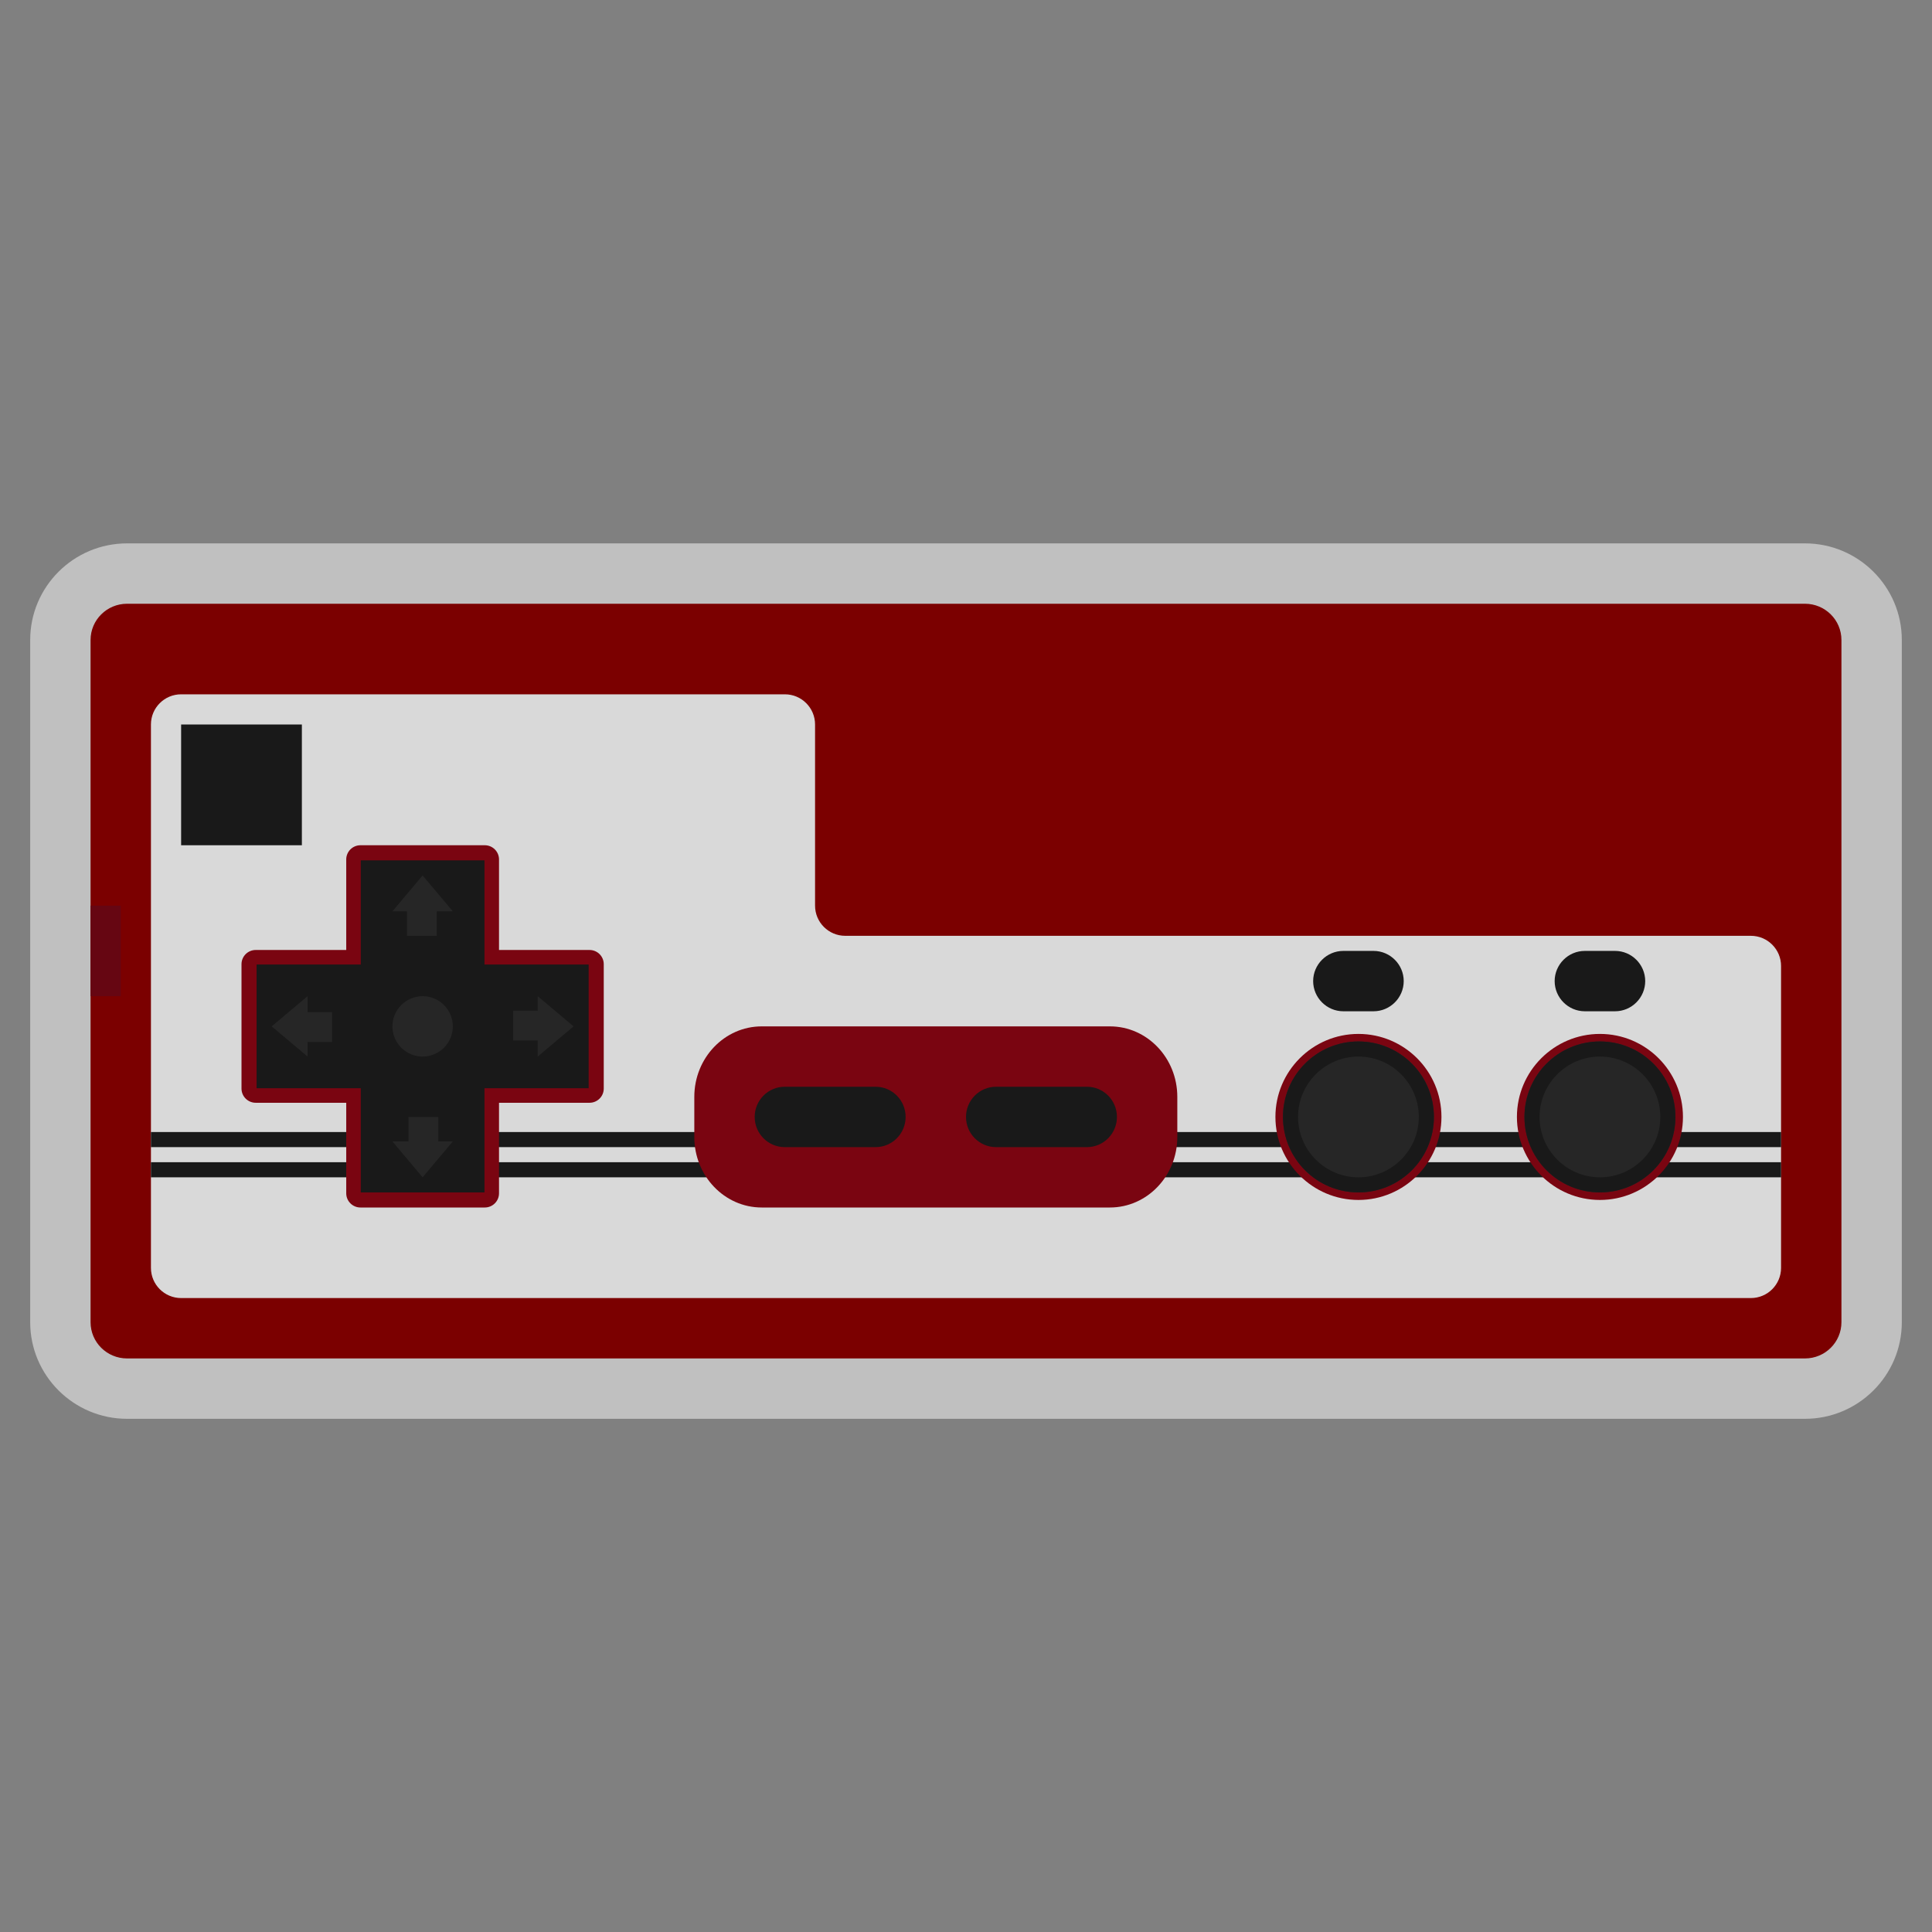 <?xml version="1.0" encoding="UTF-8" standalone="no"?>
<svg
   xmlns:dc="http://purl.org/dc/elements/1.1/"
   xmlns:cc="http://creativecommons.org/ns#"
   xmlns:rdf="http://www.w3.org/1999/02/22-rdf-syntax-ns#"
   xmlns:svg="http://www.w3.org/2000/svg"
   xmlns="http://www.w3.org/2000/svg"
   viewBox="0 0 320 320"
   height="320"
   width="320"
   xml:space="preserve"
   version="1.1"
   id="svg2"><rect x="0" y="0" width="320" height="320" fill="#808080" stroke="none"/><defs
     id="defs6"><clipPath
       id="clipPath16"
       clipPathUnits="userSpaceOnUse"><path
         id="path18"
         d="M 0,256 256,256 256,0 0,0 0,256 Z" /></clipPath><clipPath
       id="clipPath24"
       clipPathUnits="userSpaceOnUse"><path
         id="path26"
         d="M 4,184 252,184 252,68 4,68 4,184 Z" /></clipPath></defs><g
     transform="matrix(1.25,0,0,-1.25,0,320)"
     id="g10"><g
       id="g12"><g
         clip-path="url(#clipPath16)"
         id="g14"><g
           id="g20"><g
             id="g22" /><g
             id="g28"><g
               style="opacity:0.5"
               id="g30"
               clip-path="url(#clipPath24)"><g
                 id="g32"
                 transform="translate(239.167,184)"><path
                   id="path34"
                   style="fill:#ffffff;fill-opacity:1;fill-rule:nonzero;stroke:none"
                   d="m 0,0 -222.333,0 c -7.077,0 -12.834,-5.742 -12.834,-12.8 l 0,-90.4 c 0,-7.058 5.757,-12.8 12.834,-12.8 L 0,-116 c 7.076,0 12.833,5.742 12.833,12.8 l 0,90.4 C 12.833,-5.742 7.076,0 0,0" /></g></g></g></g><g
           transform="translate(239.167,76)"
           id="g36"><path
             id="path38"
             style="fill:#7b0000;fill-opacity:1;fill-rule:nonzero;stroke:none"
             d="m 0,0 -222.333,0 c -2.67,0 -4.834,2.149 -4.834,4.8 l 0,90.4 c 0,2.651 2.164,4.8 4.834,4.8 L 0,100 c 2.669,0 4.833,-2.149 4.833,-4.8 l 0,-90.4 C 4.833,2.149 2.669,0 0,0" /></g><path
           id="path40"
           style="fill:#660612;fill-opacity:1;fill-rule:nonzero;stroke:none"
           d="m 12,136 4,0 0,-12 -4,0 0,12 z" /><g
           transform="translate(108,136)"
           id="g42"><path
             id="path44"
             style="fill:#d9d9d9;fill-opacity:1;fill-rule:nonzero;stroke:none"
             d="m 0,0 0,24 c 0,2.209 -1.791,4 -4,4 l -80,0 c -2.209,0 -4,-1.791 -4,-4 l 0,-72 c 0,-2.209 1.791,-4 4,-4 l 84,0 124,0 c 2.209,0 4,1.791 4,4 l 0,40 c 0,2.209 -1.791,4 -4,4 L 4,-4 C 1.791,-4 0,-2.209 0,0" /></g><path
           id="path46"
           style="fill:#191919;fill-opacity:1;fill-rule:nonzero;stroke:none"
           d="m 236,104 -216,0 0,2 216,0 0,-2 z" /><path
           id="path48"
           style="fill:#191919;fill-opacity:1;fill-rule:nonzero;stroke:none"
           d="m 236,100 -216,0 0,2 216,0 0,-2 z" /><path
           id="path50"
           style="fill:#191919;fill-opacity:1;fill-rule:nonzero;stroke:none"
           d="m 40,144 -16,0 0,16 16,0 0,-16 z" /><g
           transform="translate(156,105.341)"
           id="g52"><path
             id="path54"
             style="fill:#7a0511;fill-opacity:1;fill-rule:nonzero;stroke:none"
             d="m 0,0 c 0,-5.159 -4,-9.341 -8.933,-9.341 l -46.134,0 C -60,-9.341 -64,-5.159 -64,0 l 0,5.319 c 0,5.158 4,9.34 8.933,9.34 l 46.134,0 C -4,14.659 0,10.477 0,5.319 L 0,0 Z" /></g><g
           transform="translate(64.24,144)"
           id="g56"><path
             id="path58"
             style="fill:#7a0511;fill-opacity:1;fill-rule:nonzero;stroke:none"
             d="m 0,0 -16.48,0 c -1.04,0 -1.882,-0.843 -1.882,-1.882 l 0,-11.996 -11.996,0 c -1.039,0 -1.882,-0.843 -1.882,-1.882 l 0,-16.48 c 0,-1.04 0.843,-1.882 1.882,-1.882 l 11.996,0 0,-11.996 c 0,-1.039 0.842,-1.882 1.882,-1.882 L 0,-48 c 1.039,0 1.882,0.843 1.882,1.882 l 0,11.996 11.996,0 c 1.039,0 1.882,0.842 1.882,1.882 l 0,16.48 c 0,1.039 -0.843,1.882 -1.882,1.882 l -11.996,0 0,11.996 C 1.882,-0.843 1.039,0 0,0" /></g><g
           transform="translate(78,128.196)"
           id="g60"><path
             id="path62"
             style="fill:#191919;fill-opacity:1;fill-rule:nonzero;stroke:none"
             d="m 0,0 -13.804,0 0,13.804 -16.392,0 0,-13.804 -13.804,0 0,-16.392 13.804,0 0,-13.804 16.392,0 0,13.804 13.804,0 L 0,0 Z" /></g><g
           transform="translate(191,108)"
           id="g64"><path
             id="path66"
             style="fill:#7a0511;fill-opacity:1;fill-rule:nonzero;stroke:none"
             d="m 0,0 c 0,6.065 -4.935,11 -11,11 -6.065,0 -11,-4.935 -11,-11 0,-6.065 4.935,-11 11,-11 6.065,0 11,4.935 11,11" /></g><g
           transform="translate(190,108)"
           id="g68"><path
             id="path70"
             style="fill:#262626;fill-opacity:1;fill-rule:nonzero;stroke:none"
             d="m 0,0 c 0,-5.523 -4.477,-10 -10,-10 -5.523,0 -10,4.477 -10,10 0,5.523 4.477,10 10,10 C -4.477,10 0,5.523 0,0" /></g><g
           transform="translate(180,118)"
           id="g72"><path
             id="path74"
             style="fill:#191919;fill-opacity:1;fill-rule:nonzero;stroke:none"
             d="m 0,0 c -5.523,0 -10,-4.477 -10,-10 0,-5.523 4.477,-10 10,-10 5.523,0 10,4.477 10,10 C 10,-4.477 5.523,0 0,0 m 0,-2 c 4.411,0 8,-3.589 8,-8 0,-4.411 -3.589,-8 -8,-8 -4.411,0 -8,3.589 -8,8 0,4.411 3.589,8 8,8" /></g><g
           transform="translate(223,108)"
           id="g76"><path
             id="path78"
             style="fill:#7a0511;fill-opacity:1;fill-rule:nonzero;stroke:none"
             d="m 0,0 c 0,6.065 -4.935,11 -11,11 -6.065,0 -11,-4.935 -11,-11 0,-6.065 4.935,-11 11,-11 6.065,0 11,4.935 11,11" /></g><g
           transform="translate(222,108)"
           id="g80"><path
             id="path82"
             style="fill:#262626;fill-opacity:1;fill-rule:nonzero;stroke:none"
             d="m 0,0 c 0,-5.523 -4.477,-10 -10,-10 -5.523,0 -10,4.477 -10,10 0,5.523 4.477,10 10,10 C -4.477,10 0,5.523 0,0" /></g><g
           transform="translate(212,118)"
           id="g84"><path
             id="path86"
             style="fill:#191919;fill-opacity:1;fill-rule:nonzero;stroke:none"
             d="m 0,0 c -5.523,0 -10,-4.477 -10,-10 0,-5.523 4.477,-10 10,-10 5.523,0 10,4.477 10,10 C 10,-4.477 5.523,0 0,0 m 0,-2 c 4.411,0 8,-3.589 8,-8 0,-4.411 -3.589,-8 -8,-8 -4.411,0 -8,3.589 -8,8 0,4.411 3.589,8 8,8" /></g><g
           transform="translate(120,108)"
           id="g88"><path
             id="path90"
             style="fill:#191919;fill-opacity:1;fill-rule:nonzero;stroke:none"
             d="m 0,0 c 0,-2.209 -1.78,-4 -3.976,-4 l -12.048,0 C -18.22,-4 -20,-2.209 -20,0 c 0,2.209 1.78,4 3.976,4 L -3.976,4 C -1.78,4 0,2.209 0,0" /></g><g
           transform="translate(148,108)"
           id="g92"><path
             id="path94"
             style="fill:#191919;fill-opacity:1;fill-rule:nonzero;stroke:none"
             d="m 0,0 c 0,-2.209 -1.78,-4 -3.976,-4 l -12.048,0 C -18.22,-4 -20,-2.209 -20,0 c 0,2.209 1.78,4 3.976,4 L -3.976,4 C -1.78,4 0,2.209 0,0" /></g><g
           transform="translate(60,120)"
           id="g96"><path
             id="path98"
             style="fill:#262626;fill-opacity:1;fill-rule:nonzero;stroke:none"
             d="m 0,0 c 0,-2.209 -1.791,-4 -4,-4 -2.209,0 -4,1.791 -4,4 0,2.209 1.791,4 4,4 2.209,0 4,-1.791 4,-4" /></g><g
           transform="translate(54.126,104.752)"
           id="g100"><path
             id="path102"
             style="fill:#262626;fill-opacity:1;fill-rule:nonzero;stroke:none"
             d="m 0,0 0,3.248 3.949,0 0,-3.248 1.924,0 -4,-4.752 L -2.127,0 0,0 Z" /></g><g
           transform="translate(57.873,135.248)"
           id="g104"><path
             id="path106"
             style="fill:#262626;fill-opacity:1;fill-rule:nonzero;stroke:none"
             d="m 0,0 0,-3.248 -3.949,0 0,3.248 -1.924,0 4,4.752 L 2.127,0 0,0 Z" /></g><g
           transform="translate(40.752,121.874)"
           id="g108"><path
             id="path110"
             style="fill:#262626;fill-opacity:1;fill-rule:nonzero;stroke:none"
             d="m 0,0 3.248,0 0,-3.949 -3.248,0 0,-1.924 -4.752,4 L 0,2.127 0,0 Z" /></g><g
           transform="translate(71.248,118.127)"
           id="g112"><path
             id="path114"
             style="fill:#262626;fill-opacity:1;fill-rule:nonzero;stroke:none"
             d="m 0,0 -3.248,0 0,3.949 3.248,0 0,1.924 4.752,-4 L 0,-2.127 0,0 Z" /></g><g
           transform="translate(182,122)"
           id="g116"><path
             id="path118"
             style="fill:#191919;fill-opacity:1;fill-rule:nonzero;stroke:none"
             d="m 0,0 -4,0 c -2.2,0 -4,1.8 -4,4 l 0,0 c 0,2.2 1.8,4 4,4 L 0,8 C 2.2,8 4,6.2 4,4 L 4,4 C 4,1.8 2.2,0 0,0" /></g><g
           transform="translate(214,122)"
           id="g120"><path
             id="path122"
             style="fill:#191919;fill-opacity:1;fill-rule:nonzero;stroke:none"
             d="m 0,0 -4,0 c -2.2,0 -4,1.8 -4,4 l 0,0 c 0,2.2 1.8,4 4,4 L 0,8 C 2.2,8 4,6.2 4,4 L 4,4 C 4,1.8 2.2,0 0,0" /></g></g></g></g></svg>